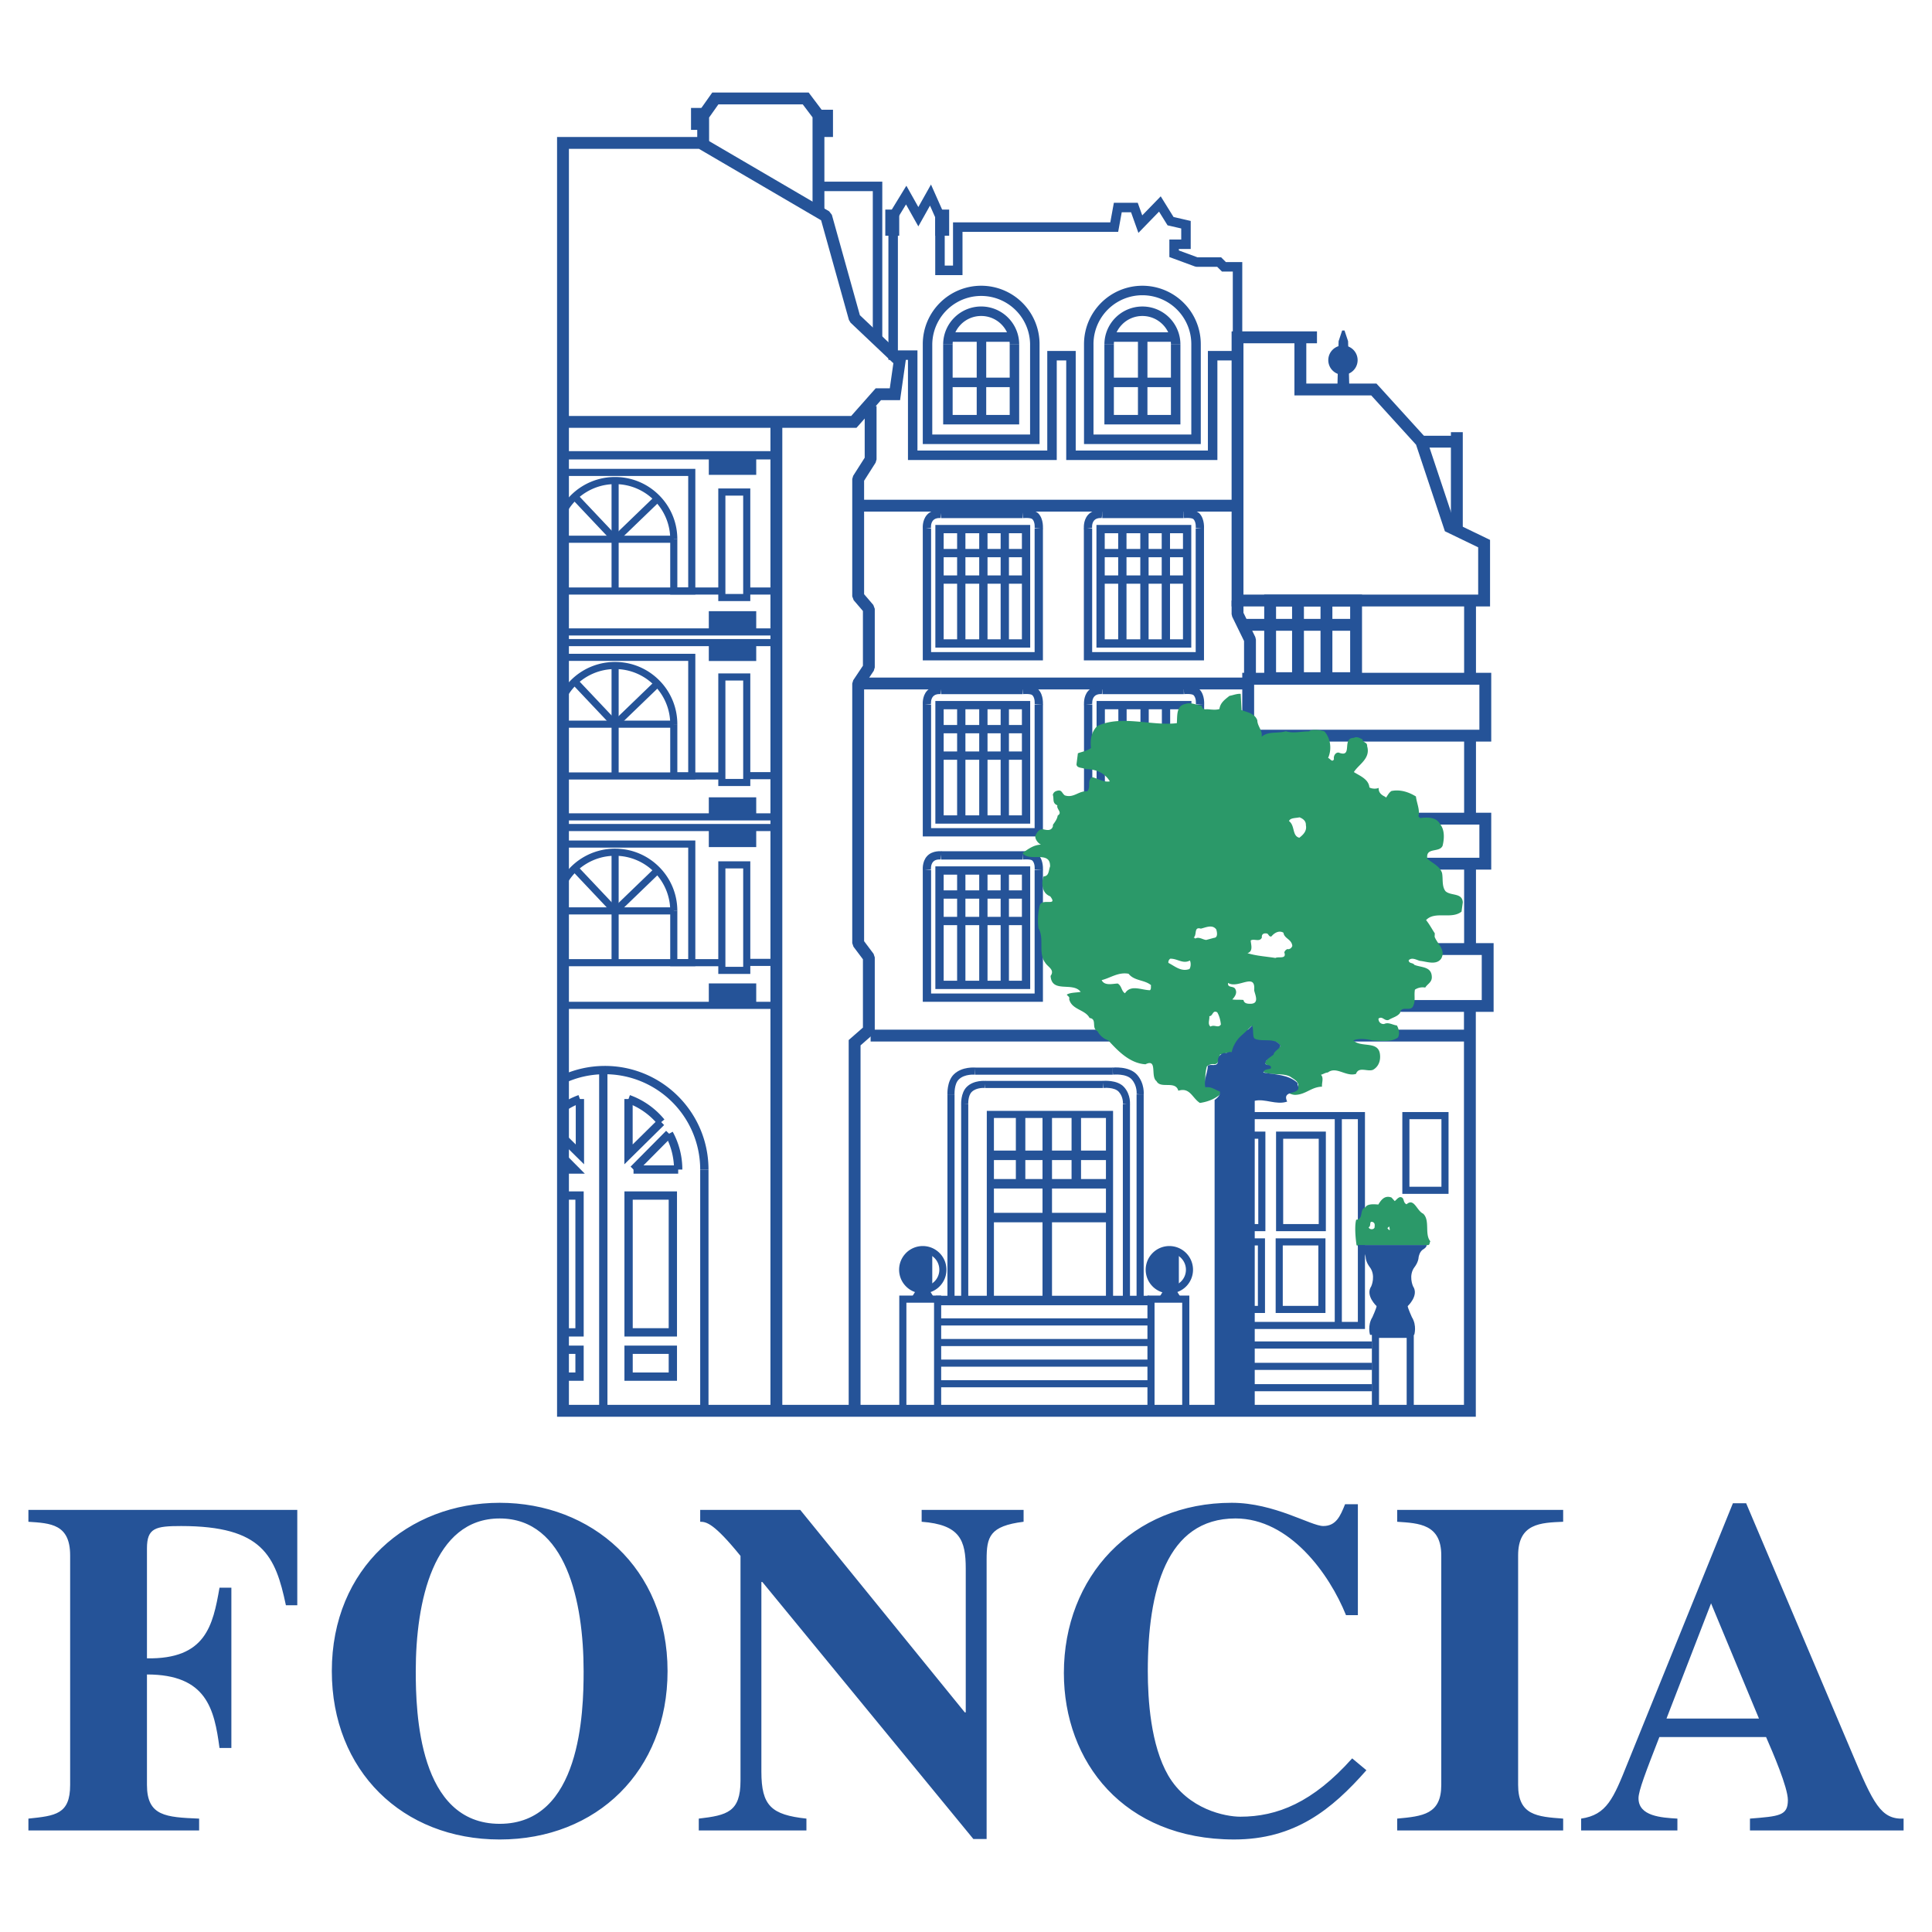 <svg xmlns="http://www.w3.org/2000/svg" width="2500" height="2500" viewBox="0 0 192.756 192.756"><path fill-rule="evenodd" clip-rule="evenodd" fill="#fff" d="M0 0h192.756v192.756H0V0z"/><path d="M56.761 41.501h28.163l2.266-2.559.178-.201h1.407l.357-2.502-4.274-4.049-.161-.271-2.774-9.941-12.189-7.128H56.761v26.651zm0 1.183v97.48h89.299v-39.717h1.182V141.348H55.578V13.667H69.89l.298.083 12.538 7.333.27.351 2.794 10.013 4.377 4.147.221.209-.043.302-.473 3.312-.072.508h-1.905l-2.266 2.559-.178.201h-28.69v-.001z" fill="#255398"/><path fill="#255398" d="M78.051 42.172v98.642h-1.183V42.172h1.183zM135.355 95.278v4.495h12.479v-4.495h-12.479zm-1.181-1.183h14.844v6.86h-14.844v-6.86zM135.592 82.268v3.312h12.006v-3.312h-12.006zm-1.182-1.183h14.371v5.677H134.41v-5.677zM125.125 68.311v4.495h22.473v-4.495h-22.473zm-1.184-1.183h24.84v6.86h-24.84v-6.86zM130.33 34.248v4.021h7l.178.194 4.73 5.204.125.212 2.76 8.278 3.203 1.547.336.162v6.638h-25.785v-27.44h8.518v1.183h-1.065v.001zm-1.184 0h-5.086v25.075h23.418v-4.716l-3.094-1.495-.227-.109-.078-.237-2.799-8.397-4.471-4.917h-7.664v-5.204h.001z"/><path fill="#255398" d="M144.758 52.581v-9.463h1.183v9.463h-1.183z"/><path fill="#255398" d="M145.35 44.656h-3.547v-1.183h3.547v1.183zM55.858 107.373a10.35 10.35 0 0 1 4.491-1.026c5.709 0 10.338 4.629 10.338 10.338h-.828a9.51 9.51 0 0 0-9.51-9.51 9.61 9.61 0 0 0-2.125.236 9.51 9.51 0 0 0-2.007.703l-.359-.741z"/><path fill="#255398" d="M70.687 116.686v24.621h-10.91v-34.545h.828v33.718h9.254v-23.794h.828z"/><path d="M63.128 135.078v1.854h3.588v-1.854h-3.588zm-.828-.828h5.244v3.51H62.3v-3.51zM63.128 119.695v12.82h3.588v-12.82h-3.588zm-.828-.828h5.244v14.477H62.3v-14.477zM56.604 136.932h.803v-1.854h-.803v1.854zm-.829.828v-3.51h2.459v3.51h-2.459zM56.623 132.516h.784v-12.82h-.784v12.82zm-.828.828v-14.477h2.44v14.477h-2.44zM63.207 116.271h4.456v.829h-4.456v-.829z" fill="#255398"/><path d="M67.249 116.686c0-.602-.076-1.188-.217-1.744a6.956 6.956 0 0 0-.641-1.633l.725-.395a7.847 7.847 0 0 1 .961 3.771h-.828v.001z" fill="#255398"/><path fill="#255398" d="M67.045 113.402l-3.545 3.575-.586-.582 3.546-3.575.585.582zM65.652 112.213a7.058 7.058 0 0 0-3.085-2.174l.278-.779c.675.24 1.308.572 1.885.979.582.41 1.106.9 1.559 1.451l-.637.523z"/><path fill="#255398" d="M63.121 109.648v4.536l2.561-2.526.578.588-3.263 3.221-.704.695v-6.514h.828zM55.724 115.467l.706-.301 1.22 1.229.7.705h-2.584l-.011-.405-.031-1.228zM55.952 110.156c.267-.182.553-.35.857-.504.296-.15.601-.283.91-.393l.278.779a7.189 7.189 0 0 0-.815.35 7.09 7.09 0 0 0-.764.453l-.466-.685z"/><path fill="#255398" d="M58.271 109.648v6.514l-.703-.695-1.695-1.672-.126-.125.002-.17.021-3.002.828.002-.02 2.83.865.854v-4.536h.828zM124.061 59.914v1.224l1.181 2.42.061.258v3.963h-1.184v-3.826l-1.181-2.421-.061-.259v-1.359h1.184zM126.131 68.252v-8.93h9.758v8.93h-9.758zm1.181-1.183h7.393v-6.564h-7.393v6.564z"/><path fill="#255398" d="M135.297 62.93h-11.119v-1.183h11.119v1.183z"/><path fill="#255398" d="M131.748 67.72v-7.688h1.184v7.688h-1.184zM128.91 67.72v-7.688h1.182v7.688h-1.182zM122.996 33.656v-6.564h-1.082l-.475-.473h-2.05l-.162-.03-2.248-.828-.311-.114v-1.749h1.184v-1.103l-1.17-.27-.194-.044-.103-.167-.746-1.201-1.53 1.576-.529.545-.256-.714-.478-1.342h-.93l-.283 1.561-.072.39H96.029v4.317h-2.721V21.69l-.522-1.175-.751 1.338-.412.733-.412-.733-.818-1.457-.81 1.327v13.234h1.952v9.995h12.951v-9.936h2.838v9.936h13.188v-9.936h3.015v.946h-2.068v9.935h-15.082v-9.935h-.945v9.935H90.588v-9.994h-1.951V21.592l.07-.246 1.301-2.129.42-.688.395.703.8 1.425.8-1.425.462-.822.383.863.946 2.128.041.191V26.5h.828v-4.317h15.692l.284-1.561.072-.391h2.381l.113.314.336.942 1.424-1.466.42-.434.318.514.961 1.548 1.346.31.367.085v2.8h-1.182v.144l1.856.684h2.361l.473.474h1.636v7.51h-.945z"/><path fill="#255398" d="M94.698 20.912v2.602h-1.39v-2.602h1.39zM89.716 20.912v2.602h-1.39v-2.602h1.39zM81.067 21.119v-9.413l-.974-1.291h-8.42l-.926 1.309v2.653h-1.183v-2.838l.109-.34 1.212-1.716.178-.251h9.617l.178.235 1.271 1.686.121.355v9.611h-1.183z"/><path fill="#255398" d="M81.392 10.947h1.715v2.72h-1.715v-2.72zM68.943 10.77h1.479v2.188h-1.479V10.77zM87.079 33.656V19.069h-5.401v-.946h6.348v15.533h-.947zM84.674 140.756v-36.99l.203-.178 1.217-1.065v-6.815l-.945-1.259-.12-.354V68.193l.099-.326.966-1.448v-5.461l-.922-1.075-.143-.383V47.79l.093-.319 1.149-1.806v-5.149h1.183v5.322l-.093.319-1.149 1.807v11.319l.921 1.075.143.384v5.854l-.099.326-.965 1.448v25.532l.944 1.26.12.353v7.54l-.203.177-1.216 1.065v36.459h-1.183z"/><path fill="#255398" d="M86.862 102.73h59.613v1.182H86.862v-1.182zM85.621 67.601h38.854v1.183H85.621v-1.183zM85.443 49.86h37.967v1.182H85.443V49.86zM77.282 100.66H56.169v-.711h21.113v.711zM77.282 82.918H56.169v-.71h21.113v.71zM72.064 96.402H56.169v-.71h15.895v.71zM72.005 77.773H56.169v-.709h15.836v.709zM72.005 59.322H56.169v-.71h15.836v.71zM77.282 81.854H56.169v-.71h21.113v.71zM77.282 64.467H56.169v-.71h21.113v.71zM77.282 63.403H56.169v-.71h21.113v.71zM77.282 45.838H56.169v-.827h21.113v.827z"/><path d="M72.374 86.644v9.817h1.774v-9.817h-1.774zm-.71-.71h3.194V97.17h-3.194V85.934zM72.374 67.897v9.817h1.774v-9.817h-1.774zm-.71-.709h3.194v11.236h-3.194V67.188zM74.857 48.736v11.236h-3.194V48.736h3.194zm-.71.71h-1.774v9.817h1.774v-9.817zM55.83 88.038a6.19 6.19 0 0 1 2.294-2.463 6.224 6.224 0 0 1 3.245-.904c1.714 0 3.267.695 4.39 1.819a6.19 6.19 0 0 1 1.819 4.391h-.709a5.479 5.479 0 0 0-1.611-3.889 5.482 5.482 0 0 0-3.889-1.61 5.514 5.514 0 0 0-2.876.802 5.469 5.469 0 0 0-2.03 2.177l-.633-.323z" fill="#255398"/><path fill="#255398" d="M67.578 90.88v4.807h1.085v-11.12H56.501v3.632h-.709v-4.342h13.581v12.539h-2.504V90.88h.709z"/><path fill="#255398" d="M61.724 85.025v11.022h-.71V85.025h.71z"/><path fill="#255398" d="M67.223 91.235H56.199v-.71h11.024v.71z"/><path fill="#255398" d="M57.61 86.401l3.775 3.998 3.943-3.803.49.51-4.199 4.051-.257.248-.246-.26-4.021-4.258.515-.486zM55.83 69.409a6.19 6.19 0 0 1 2.294-2.463 6.233 6.233 0 0 1 3.245-.904c1.714 0 3.267.695 4.39 1.819a6.19 6.19 0 0 1 1.819 4.391h-.709a5.479 5.479 0 0 0-1.611-3.889 5.483 5.483 0 0 0-3.889-1.611 5.514 5.514 0 0 0-2.876.802 5.471 5.471 0 0 0-2.03 2.178l-.633-.323z"/><path fill="#255398" d="M67.578 72.251v4.808h1.085V65.938H56.501v3.632h-.709v-4.341h13.581v12.539h-2.504v-5.517h.709z"/><path fill="#255398" d="M61.724 66.396v11.022h-.71V66.396h.71z"/><path fill="#255398" d="M67.223 72.606H56.199v-.71h11.024v.71z"/><path fill="#255398" d="M57.61 67.773l3.775 3.997 3.943-3.803.49.511-4.199 4.051-.257.248-.246-.261-4.021-4.258.515-.485zM55.83 50.958a6.19 6.19 0 0 1 2.294-2.463 6.224 6.224 0 0 1 3.245-.904c1.714 0 3.267.695 4.39 1.819a6.188 6.188 0 0 1 1.819 4.391h-.709a5.479 5.479 0 0 0-1.611-3.889 5.483 5.483 0 0 0-3.889-1.611 5.514 5.514 0 0 0-2.876.802 5.471 5.471 0 0 0-2.03 2.178l-.633-.323z"/><path fill="#255398" d="M67.578 53.8v4.807h1.085v-11.12H56.501v3.632h-.709v-4.342h13.581v12.54h-2.504V53.8h.709z"/><path fill="#255398" d="M61.724 47.946v11.021h-.71V47.946h.71z"/><path fill="#255398" d="M67.223 54.155H56.199v-.71h11.024v.71z"/><path fill="#255398" d="M57.61 49.322l3.775 3.997 3.943-3.803.49.51-4.199 4.051-.257.248-.246-.26-4.021-4.258.515-.485zM108.152 34.336c0-1.608.652-3.065 1.705-4.12a5.825 5.825 0 0 1 9.945 4.12h-.945a4.88 4.88 0 0 0-9.76 0h-.945zM119.803 34.336v9.965h-11.651v-9.965h.946v9.018h9.759v-9.018h.946z"/><path d="M110.186 34.374c0-1.047.424-1.996 1.109-2.682v.001a3.787 3.787 0 0 1 2.682-1.113 3.787 3.787 0 0 1 3.793 3.793h-.945c0-.786-.318-1.498-.834-2.013-.516-.515-1.227-.834-2.014-.834s-1.498.318-2.012.832v.002a2.835 2.835 0 0 0-.834 2.013h-.945v.001z" fill="#255398"/><path fill="#255398" d="M117.77 34.374v7.971h-7.584v-7.971h.945v7.024h5.693v-7.024h.946z"/><path fill="#255398" d="M117.318 38.624h-6.652v-.947h6.652v.947zM117.023 34.1h-6.179v-.947h6.179v.947z"/><path fill="#255398" d="M114.48 33.686v8.19h-.947v-8.19h.947zM92.066 34.336c0-1.609.652-3.065 1.707-4.12a5.824 5.824 0 0 1 9.944 4.12h-.945a4.88 4.88 0 0 0-9.759 0h-.947zM103.717 34.336v9.965H92.066v-9.965h.947v9.018h9.758v-9.018h.946z"/><path d="M94.099 34.374c0-1.047.425-1.996 1.111-2.682v.001a3.785 3.785 0 0 1 5.365-.001l-.002-.001.002.001a3.782 3.782 0 0 1 1.109 2.68h-.945c0-.787-.318-1.499-.832-2.013l-.002-.002c-.514-.514-1.225-.832-2.012-.832s-1.5.318-2.014.832v.002a2.838 2.838 0 0 0-.833 2.013h-.947v.002z" fill="#255398"/><path fill="#255398" d="M101.684 34.374v7.971H94.1v-.473l-.001-7.498h.946v7.024h5.693v-7.024h.946z"/><path fill="#255398" d="M101.232 38.624H94.58v-.947h6.652v.947zM100.938 34.1h-6.181v-.947h6.181v.947z"/><path fill="#255398" d="M98.395 33.686v8.19h-.948v-8.19h.948zM102.021 85.757H93.9v-.828h8.121v.828z"/><path d="M93.846 85.752c-.001 0-.485-.062-.745.224-.267.294-.212.747-.212.748l-.818.116c0-.002-.102-.848.419-1.421.547-.602 1.46-.486 1.462-.485l-.106.818z" fill="#255398"/><path fill="#255398" d="M92.895 86.782v12.341h10.33V86.782h.828v13.167H92.066V86.782h.829z"/><path d="M103.227 86.735c0-.001.061-.574-.223-.871-.166-.174-.941-.111-.943-.11l-.078-.822c.004 0 1.189-.088 1.619.363.545.571.447 1.531.447 1.534l-.822-.094zM94.149 87.262v10.585h7.806V87.262h-7.806zm-.828-.827h9.462v12.241h-9.462V86.435z" fill="#255398"/><path fill="#255398" d="M102.377 92.302h-8.634v-.828h8.634v.828zM93.703 88.832h8.674v.828h-8.674v-.828z"/><path fill="#255398" d="M99.834 98.234V86.92h.828v11.314h-.828zM97.697 98.234V86.92h.828v11.314h-.828zM95.492 98.234V86.92h.828v11.314h-.828zM102.021 69.257H93.9v-.828h8.121v.828z"/><path d="M93.846 69.252c-.001 0-.485-.062-.745.224-.267.293-.212.747-.212.748l-.818.116c0-.002-.102-.847.419-1.42.547-.602 1.46-.486 1.462-.486l-.106.818z" fill="#255398"/><path fill="#255398" d="M92.895 70.282v12.341h10.33V70.282h.828v13.169H92.066V70.282h.829z"/><path d="M103.227 70.235c0-.001.061-.574-.223-.871-.166-.175-.941-.111-.943-.11l-.078-.822c.004 0 1.189-.088 1.619.363.545.57.447 1.531.447 1.534l-.822-.094zM94.149 70.763v10.586h7.806V70.763h-7.806zm-.828-.828h9.462v12.241h-9.462V69.935z" fill="#255398"/><path fill="#255398" d="M102.377 75.802h-8.634v-.828h8.634v.828zM93.703 72.333h8.674v.828h-8.674v-.828z"/><path fill="#255398" d="M99.834 81.735V70.42h.828v11.315h-.828zM97.697 81.735V70.42h.828v11.315h-.828zM95.492 81.735V70.42h.828v11.315h-.828zM118.107 69.257h-8.121v-.828h8.121v.828z"/><path d="M109.932 69.252s-.484-.062-.744.224c-.268.293-.213.747-.213.748l-.818.116c0-.002-.102-.847.42-1.42.547-.602 1.461-.486 1.463-.486l-.108.818z" fill="#255398"/><path fill="#255398" d="M108.98 70.282v12.341h10.329V70.282h.828v13.169h-11.985V70.282h.828z"/><path d="M119.312 70.235c0-.001.061-.574-.223-.871-.168-.175-.941-.111-.943-.11l-.078-.822c.004 0 1.189-.088 1.619.363.545.57.447 1.531.447 1.534l-.822-.094zM111.018 107.223H97.281v-.709h13.737v.709z" fill="#255398"/><path d="M97.254 107.223c-.004 0-1.007-.102-1.593.471-.479.467-.425 1.473-.425 1.477l-.71.027c0-.004-.074-1.314.642-2.012.827-.807 2.137-.672 2.141-.672l-.055.709z" fill="#255398"/><path fill="#255398" d="M95.236 109.184v20.158h18.16v-20.158h.709v20.867H94.526v-20.867h.71z"/><path d="M113.398 109.15c0-.002.092-.805-.484-1.455-.547-.619-1.861-.475-1.865-.475l-.064-.703c.006-.002 1.666-.188 2.459.709.785.887.66 1.986.66 1.99l-.706-.066zM110.045 108.551H98.301v-.709h11.744v.709z" fill="#255398"/><path d="M98.268 108.549c-.002 0-.83-.084-1.316.389-.393.385-.348 1.219-.348 1.221l-.709.033c0-.002-.064-1.148.564-1.76.721-.705 1.874-.588 1.875-.588l-.066.705z" fill="#255398"/><path fill="#255398" d="M96.604 110.176v19.16h15.423v-19.16h.711v19.869H95.895v-19.869h.709z"/><path d="M112.031 110.137c0-.002.074-.662-.402-1.199-.451-.51-1.541-.389-1.545-.389l-.078-.705c.006 0 1.459-.16 2.152.625.688.775.576 1.742.576 1.746l-.703-.078zM110.234 70.763v10.586h7.807V70.763h-7.807zm-.828-.828h9.463v12.241h-9.463V69.935z" fill="#255398"/><path fill="#255398" d="M118.463 75.802h-8.635v-.828h8.635v.828zM109.789 72.333h8.674v.828h-8.674v-.828z"/><path fill="#255398" d="M115.92 81.735V70.42h.828v11.315h-.828zM113.783 81.735V70.42h.828v11.315h-.828zM111.578 81.735V70.42h.826v11.315h-.826zM102.021 51.693H93.9v-.828h8.121v.828z"/><path d="M93.846 51.688c-.001 0-.485-.062-.745.224-.267.294-.212.747-.212.748l-.818.117c0-.002-.102-.847.419-1.42.547-.602 1.46-.486 1.462-.486l-.106.817z" fill="#255398"/><path fill="#255398" d="M92.895 52.718v12.34h10.33v-12.34h.828v13.168H92.066V52.718h.829z"/><path d="M103.227 52.671c0-.001.061-.574-.223-.871-.166-.174-.941-.11-.943-.11l-.078-.821c.004 0 1.189-.088 1.619.362.545.571.447 1.532.447 1.534l-.822-.094zM94.149 53.199v10.586h7.806V53.199h-7.806zm-.828-.828h9.462v12.242h-9.462V52.371z" fill="#255398"/><path fill="#255398" d="M102.377 58.238h-8.634v-.828h8.634v.828zM93.703 54.768h8.674v.828h-8.674v-.828z"/><path fill="#255398" d="M99.834 64.171V52.856h.828v11.315h-.828zM97.697 64.171V52.856h.828v11.315h-.828zM95.492 64.171V52.856h.828v11.315h-.828zM118.092 51.693h-8.121v-.828h8.121v.828z"/><path d="M109.918 51.688c-.002 0-.486-.062-.746.224-.268.294-.211.747-.211.748l-.818.117c0-.002-.104-.847.418-1.42.549-.602 1.461-.486 1.463-.486l-.106.817z" fill="#255398"/><path fill="#255398" d="M108.965 52.718v12.34h10.33v-12.34h.828v13.168h-11.986V52.718h.828z"/><path d="M119.299 52.671c0-.001.059-.574-.225-.871-.166-.174-.941-.11-.943-.11l-.076-.821c.002 0 1.188-.088 1.619.362.543.571.445 1.532.445 1.534l-.82-.094zM110.219 53.199v10.586h7.807V53.199h-7.807zm-.826-.828h9.461v12.242h-9.461V52.371z" fill="#255398"/><path fill="#255398" d="M118.447 58.238h-8.635v-.828h8.635v.828zM109.773 54.768h8.674v.828h-8.674v-.828z"/><path fill="#255398" d="M115.904 64.171V52.856h.828v11.315h-.828zM113.768 64.171V52.856h.828v11.315h-.828zM111.562 64.171V52.856h.829v11.315h-.829zM137.584 133.482v7.096h2.76v-7.096h-2.76zm-.711-.711h4.18v8.516h-4.18v-8.516zM115.189 129.971v10.332h2.76v-10.332h-2.76zm-.709-.711h4.18v11.752h-4.18V129.26zM90.431 129.971v10.332h2.76v-10.332h-2.76zm-.71-.711h4.18v11.752h-4.18V129.26z"/><path fill="#255398" d="M114.914 138.41h-21.29v-.709h21.29v.709zM114.83 136.355H93.541v-.71h21.289v.71zM114.746 134.299H93.457v-.709h21.289v.709zM114.662 132.244H93.373v-.709h21.289v.709zM114.662 130.227H93.373v-.948h21.289v.948z"/><path d="M99.164 111.541v17.801h11.176v-17.801H99.164zm-.711-.709h12.598v19.219H98.453v-19.219z" fill="#255398"/><path fill="#255398" d="M110.695 121.949H98.867v-.945h11.828v.945zM110.695 118.578H98.867v-.945h11.828v.945zM110.695 115.74H98.867v-.947h11.828v.947z"/><path fill="#255398" d="M104.012 129.697v-18.451h.947v18.451h-.947zM106.91 117.928v-6.504h.945v6.504h-.945zM101.352 117.928v-6.504h.945v6.504h-.945zM116.668 125.027c-.457 0-.869.186-1.168.482a1.655 1.655 0 0 0 0 2.34c.299.299.711.482 1.168.482s.871-.184 1.17-.482.482-.711.482-1.168c0-.913-.74-1.654-1.652-1.654zm0-.709a2.364 2.364 0 0 1 1.67 4.033 2.364 2.364 0 0 1-3.34 0v-.002a2.351 2.351 0 0 1-.691-1.668c0-.652.264-1.242.691-1.67s1.02-.693 1.67-.693zM92.066 125.027c-.456 0-.869.186-1.168.484v-.002a1.655 1.655 0 0 0 1.168 2.822c.457 0 .87-.184 1.168-.482h.001c.298-.299.482-.711.482-1.168 0-.459-.185-.871-.482-1.17l-.001-.002a1.65 1.65 0 0 0-1.168-.482zm0-.709a2.356 2.356 0 0 1 1.67.693l-.001-.002.001.002a2.361 2.361 0 0 1-.001 3.34h.001a2.363 2.363 0 0 1-4.032-1.67c0-.652.265-1.242.692-1.67v-.002a2.358 2.358 0 0 1 1.67-.691z"/><path fill-rule="evenodd" clip-rule="evenodd" fill="#255398" d="M116.195 128.572l-.591.948h2.248l-.592-.948h-1.065zM91.535 128.514l-.592.947h2.247l-.591-.947h-1.064z"/><path d="M140.619 111.66v6.742h3.193v-6.742h-3.193zm-.709-.711h4.611v8.162h-4.611v-8.162zM123.41 111.66v20.225h12.064V111.66H123.41zm-.711-.711h13.484v21.645h-13.484v-21.645z" fill="#255398"/><path d="M127.982 124.256v6.033h3.549v-6.033h-3.549zm-.709-.709h4.969v7.451h-4.969v-7.451zM128.023 113.611v8.516h3.547v-8.516h-3.547zm-.711-.711h4.969v9.936h-4.969V112.9zM123.549 124.256v6.033h1.951v-6.033h-1.951zm-.711-.709h3.371v7.451h-3.371v-7.451zM123.41 113.611v8.516h2.129v-8.516h-2.129zm-.711-.711h3.549v9.936h-3.549V112.9zM133.168 132.24v-20.935h.709v20.935h-.709zM136.893 138.805h-12.774v-.711h12.774v.711zM136.893 136.676h-12.774v-.711h12.774v.711zM136.893 134.547h-12.774v-.711h12.774v.711z" fill="#255398"/><path d="M117.562 108.822c-.291-1.057-1.77-.146-2.178-.959-.629-.459.137-2.291-1.102-1.678-1.582-.102-2.752-1.344-3.719-2.398-.443-.129-.852-.492-1.068-.906-.648-.305.002-1.219-.787-1.316-.432-.852-1.795-.812-2.039-1.891.094-.207-.15-.291-.238-.438.33-.221.934-.191 1.387-.275-.766-1.043-2.887.178-3-1.594.445-.617-.275-.889-.527-1.305-.746-.959-.068-2.442-.682-3.444a6.381 6.381 0 0 1 .109-2.221c.15-.881 1.889.117 1.066-.966-.371-.148-.619-.409-.719-.805a1.876 1.876 0 0 1 .061-1.193c.545-.009.492-.615.641-.987.033-1.645-2.064-.398-2.752-1.333.576-.421 1.129-.82 1.842-.844-.256-.12-.604-.504-.561-.881.145-.312.354-.705.801-.647.375.09.785.169.949-.284l.01-.177c.166-.229.418-.548.471-.912.514-.318-.156-.647-.031-1.02-.545-.229-.312-.619-.457-1.053.07-.233.205-.345.445-.404.457-.119.451.236.748.463.896.305 1.408-.487 2.234-.398.424-.464-.057-1.021.496-1.42.586.135 1.168.543 1.768.419-.516-.854-1.408-1.219-2.416-1.221-.311-.169-.873-.067-.912-.472l.139-1.106c.434-.168.91-.228 1.305-.527-.088-.857.043-1.597.617-2.184 2.391-1.149 5.377.006 7.949-.293.061-.743-.078-1.756.865-1.923.543-.198 1.082.125 1.613.175.023.25.205.413.492.355.318.004.881.115 1.279-.02.09-.635.531-.933 1-1.312.371-.065.711-.225 1.123-.205l.086 1.626c.582.218 1.311.326 1.572 1.014.006.604.543 1.01.428 1.644.668-.583 1.637-.298 2.42-.556.744.262 1.527.005 2.297.019.355-.254 1.072-.136 1.539-.006.641.695.764 1.814.377 2.659.189.033.402.494.586.124-.066-.323.141-.68.461-.664 1.486.583.262-1.479 1.527-1.464.281-.176.592.029.848.137.086.407.496.25.475.698.363 1.238-.861 1.816-1.324 2.575.574.372 1.48.701 1.547 1.533.24.143.666.164.932.046-.045.448.262.711.645.884l.078.087c.178-.228.271-.472.541-.66.887-.181 1.748.11 2.449.547.072.667.42 1.324.246 1.978l.156.174c.703-.083 1.605-.146 2.018.621.457.567.414 1.441.238 2.144-.32.73-1.711.104-1.521 1.286.453.425 1.244.725 1.469 1.435.113.598-.041 1.301.338 1.805.531.5 1.674.13 1.732 1.116l-.129.929c-1 .803-2.66-.096-3.535.843.357.444.572.881.869 1.322l-.016.343c.26.711 1.133 1.287.662 2.164-.486.722-1.494.293-2.143.237-.34-.1-.799-.383-1.111-.055.029.357.416.21.57.455.695.283 1.697.143 1.74 1.188.031.559-.449.723-.656 1.08a1.4 1.4 0 0 0-1.029.209c-.104.635.078 1.047-.162 1.604-.234.652-1.217-.072-1.314.705-.256.377-.77.471-1.148.713-.434.133-.617-.434-1.012-.133-.004.318.221.566.566.537.436-.215.848.1 1.271.145.174.293.326.811.105 1.201-.676.5-1.721.318-2.479.305-.596-.137-1.396-.26-1.965-.014.756.758 2.512-.008 2.654 1.41.074.643-.166 1.211-.666 1.506-.523.27-1.451-.367-1.727.424-.998.316-1.963-.797-2.812-.139-.248.01-.445.166-.686.227.305.311.068.785.107 1.189-1.066.018-1.615.795-2.682.814-.297-.004-.504-.121-.76-.215.25-.262.82-.066 1.057-.541.148-.572-.457-.816-.799-1.068-.855-.422-2.07-.033-2.873-.57.143-.264.521-.246.789-.387-.084-.217-.508-.273-.494-.533.236-.012.248-.26.363-.408l1.252-1.135c-.553-1.26-3.473.303-2.807-1.926l-.078-.088c-.514.566-1.137.951-1.529 1.713-.404.264.031 1.031-.654.998-.373-.125-.6.16-.941.119-.17.334-.043.896-.557.99a.882.882 0 0 0-.781.223 4.507 4.507 0 0 0-.092 1.865c.172-.133.451-.037.688-.049.098.184.264.191.414.281l.086-.078c.266.154.42.59.123.859-.578.432-1.229.66-1.908.758-.768-.486-.985-1.586-2.153-1.219zm4.247-6.611c-.049-.428-.146-.836-.365-1.213-.484-.262-.41.383-.789.387.043.346-.193.785.115 1.037.402-.242.783.203 1.039-.211zm3.003-2.065c.855-.041.4-.916.316-1.346.174-1.852-1.594-.104-2.605-.734-.074.553.58.242.738.641.195.365-.061.744-.311 1.004.281.061.723.012 1.111.055.066.371.431.388.751.38zm-12.57-1.048c.576-.895 1.613-.322 2.488-.303.148-.123.076-.34.109-.504-.66-.555-1.662-.402-2.242-1.141-1.045-.184-1.797.42-2.684.637.289.605 1.119.35 1.605.34.416.244.355.764.724.971zm6.43-2.418c.143-.217.162-.607.043-.85-.705.379-1.232-.203-1.957-.18a.431.431 0 0 0-.186.417c.647.328 1.268.915 2.1.613zm8.582-1.103c.281-.175 1.141.164.881-.56.041-.14.232-.391.441-.31.217-.084.254-.118.359-.326-.061-.69-.805-.727-.883-1.323-.424-.258-.887-.009-1.201.367-.217.072-.275-.191-.412-.281-.34-.076-.584.042-.541.399-.238.486-.785.067-1.115.289.016.379.289 1.08-.324 1.263.887.281 1.867.33 2.795.482zm-6.91-1.798l.781-.21c.451-.025.271-.697.219-.842-.389-.528-1.057-.183-1.537-.076-.734-.226-.352.658-.73.899.096-.019.127.054.174.092.364-.219.739.108 1.093.137zm9.293-10.198c.355-.278.777-.66.652-1.247.021-.425-.287-.654-.635-.79-.373.089-.926.037-1.049.375.618.457.293 1.483 1.032 1.662zM135.346 124.252s-.27-1.719-.039-2.561c.773-.045.289-1.051.914-1.232.184-.359.822-.328 1.293-.281.285-.471.641-.949 1.314-.703l.326.359c.221-.178.264-.307.529-.4.484 0 .244.545.65.719.756-.674 1.01.643 1.658.936.713.674.111 2.053.717 2.758-.113.148-.023.367-.262.379l-.369.029-6.731-.003zm3.07-1.719l.186-.17.066.348c-.133.041-.16-.115-.252-.178zm-1.275-.064c.01-.199.066-.41-.141-.527-.463-.213-.15.408-.451.498.07.253.496.273.592.029z" fill-rule="evenodd" clip-rule="evenodd" fill="#2b9969"/><path fill-rule="evenodd" clip-rule="evenodd" fill="#255398" d="M70.718 98.117v2.129h4.731v-2.129h-4.731zM70.718 82.504v2.011h4.731v-2.011h-4.731zM70.718 79.547v2.129h4.731v-2.129h-4.731zM70.718 64.053v1.893h4.731v-1.893h-4.731zM70.718 60.978v2.129h4.731v-2.129h-4.731zM70.718 45.247v2.129h4.731v-2.129h-4.731zM117.615 128.336v-3.133l-.947-.529s-2.182.705-2.008 2.008c0 0 .412 1.773 1.83 1.832l1.125-.178zM93.013 128.336v-3.133l-.946-.529s-2.181.705-2.007 2.008c0 0 .411 1.773 1.83 1.832l1.123-.178zM134.025 34.469a1.463 1.463 0 1 0 0 2.925 1.463 1.463 0 0 0 0-2.925z"/><path fill-rule="evenodd" clip-rule="evenodd" fill="#255398" d="M133.906 32.976l-.353 1.065-.119 4.494h1.183l-.119-4.494-.355-1.065h-.237zM121.18 109.744s.688-.449.51-.852c-.402-.131-.746-.426-1.184-.426h-.26c-.154-.816.236-1.385.26-2.129.297-.238.936.164 1.018-.428-.082-.4.236-.768.592-.852.307.061.473-.176.768-.082.154-.744.639-1.49 1.277-1.881l.77-.768c.236.473-.213 1.691.852 1.455.77.141 1.432-.189 1.963.508-.023.379-.627.531-.686.934-.367.297-.697.426-.852.852.154.297.662.084.592.51-.248.152-.674.023-.758.426 1.184.213 2.484.176 3.406 1.029-.023.213.143.354.084.59-.236.58-1.621.189-1.111 1.277-1.102.367-2.195-.318-3.236-.082v30.512h-4.004v-30.593h-.001zM135.449 124.221c0 .236.326.414.326.414.385.207.473.768.473.768.029.533.385.977.385.977.68.857.178 1.951.178 1.951-.621.916.531 1.98.531 1.98 0 .178-.414 1.096-.414 1.096-.531.857-.236 1.773-.236 1.773h4.406s.295-.916-.236-1.773c0 0-.414-.918-.414-1.096 0 0 1.152-1.064.531-1.98 0 0-.502-1.094.178-1.951 0 0 .355-.443.385-.977 0 0 .088-.561.473-.768 0 0 .326-.178.326-.414h-6.892zM2.834 150.645H29.66v9.51h-1.136c-1.041-4.922-2.318-7.902-10.455-7.902-2.555 0-3.407.189-3.407 2.225v10.975c5.867.096 6.576-3.264 7.239-7.049h1.183v15.992h-1.183c-.521-3.881-1.277-7.334-7.239-7.334v11.023c0 3.123 1.893 3.217 5.205 3.359v1.182H2.834v-1.182c2.697-.285 4.164-.426 4.164-3.359v-22.898c0-3.123-1.94-3.217-4.164-3.359v-1.183zM66.602 166.729c0 9.936-7.049 16.797-16.748 16.797-9.699 0-16.748-6.861-16.748-16.797 0-10.312 7.617-16.795 16.748-16.795s16.748 6.482 16.748 16.795zm-25.122 0c0 4.117.284 15.234 8.374 15.234s8.374-11.117 8.374-15.234c0-6.906-1.75-15.232-8.374-15.232-6.624-.001-8.374 8.325-8.374 15.232zM69.717 181.443c2.838-.332 4.163-.662 4.163-3.785v-22.426c-2.649-3.264-3.407-3.406-4.021-3.406v-1.182h9.982l16.417 20.201h.095V156.51c0-2.838-.567-4.398-4.4-4.684v-1.182h10.171v1.182c-3.406.426-3.689 1.514-3.689 3.785v27.865h-1.324l-21.053-25.641h-.095v18.924c0 3.406.994 4.305 4.494 4.684v1.182h-10.74v-1.182zM136.326 176.617c-3.453 3.926-7.145 6.908-13.199 6.908-11.023 0-16.984-7.76-16.984-16.607 0-9.604 6.812-16.984 16.748-16.984 4.258 0 7.9 2.318 9.131 2.318 1.277 0 1.703-.992 2.176-2.176h1.277v11.07h-1.184c-1.654-4.115-5.629-9.65-11.023-9.65-6.906 0-8.752 7.238-8.752 15.232 0 2.84.285 7.381 2.035 10.408 1.986 3.406 5.725 4.117 7.191 4.117 3.689 0 7.238-1.42 11.164-5.82l1.42 1.184zM155.957 182.625h-16.559v-1.182c2.555-.236 4.398-.426 4.398-3.359v-22.898c0-3.123-2.223-3.217-4.398-3.359v-1.182h16.559v1.182c-2.225.096-4.494.143-4.494 3.359v22.898c0 3.027 1.891 3.17 4.494 3.359v1.182zM189.922 182.625h-15.328v-1.182c2.932-.236 3.783-.285 3.783-1.846 0-1.277-1.514-4.777-2.176-6.293h-10.645c-1.324 3.406-2.082 5.348-2.082 6.104 0 1.799 2.271 1.939 3.881 2.035v1.182h-9.605v-1.182c2.555-.379 3.217-1.988 4.637-5.535l10.504-25.926h1.324l10.549 24.885c2.131 5.062 2.887 6.67 5.158 6.576v1.182zm-14.43-11.164l-4.779-11.496-4.447 11.496h9.226z"/><path fill="#255398" d="M77.564 59.322h-2.943v-.71h2.943v.71zM77.504 77.744h-2.942v-.71h2.942v.71zM77.445 96.372h-2.943v-.709h2.943v.709zM146.076 94.651v-8.634h1.182v8.634h-1.182zM146.076 81.7v-8.28h1.182v8.28h-1.182zM146.076 67.773v-7.865h1.182v7.865h-1.182z"/></svg>